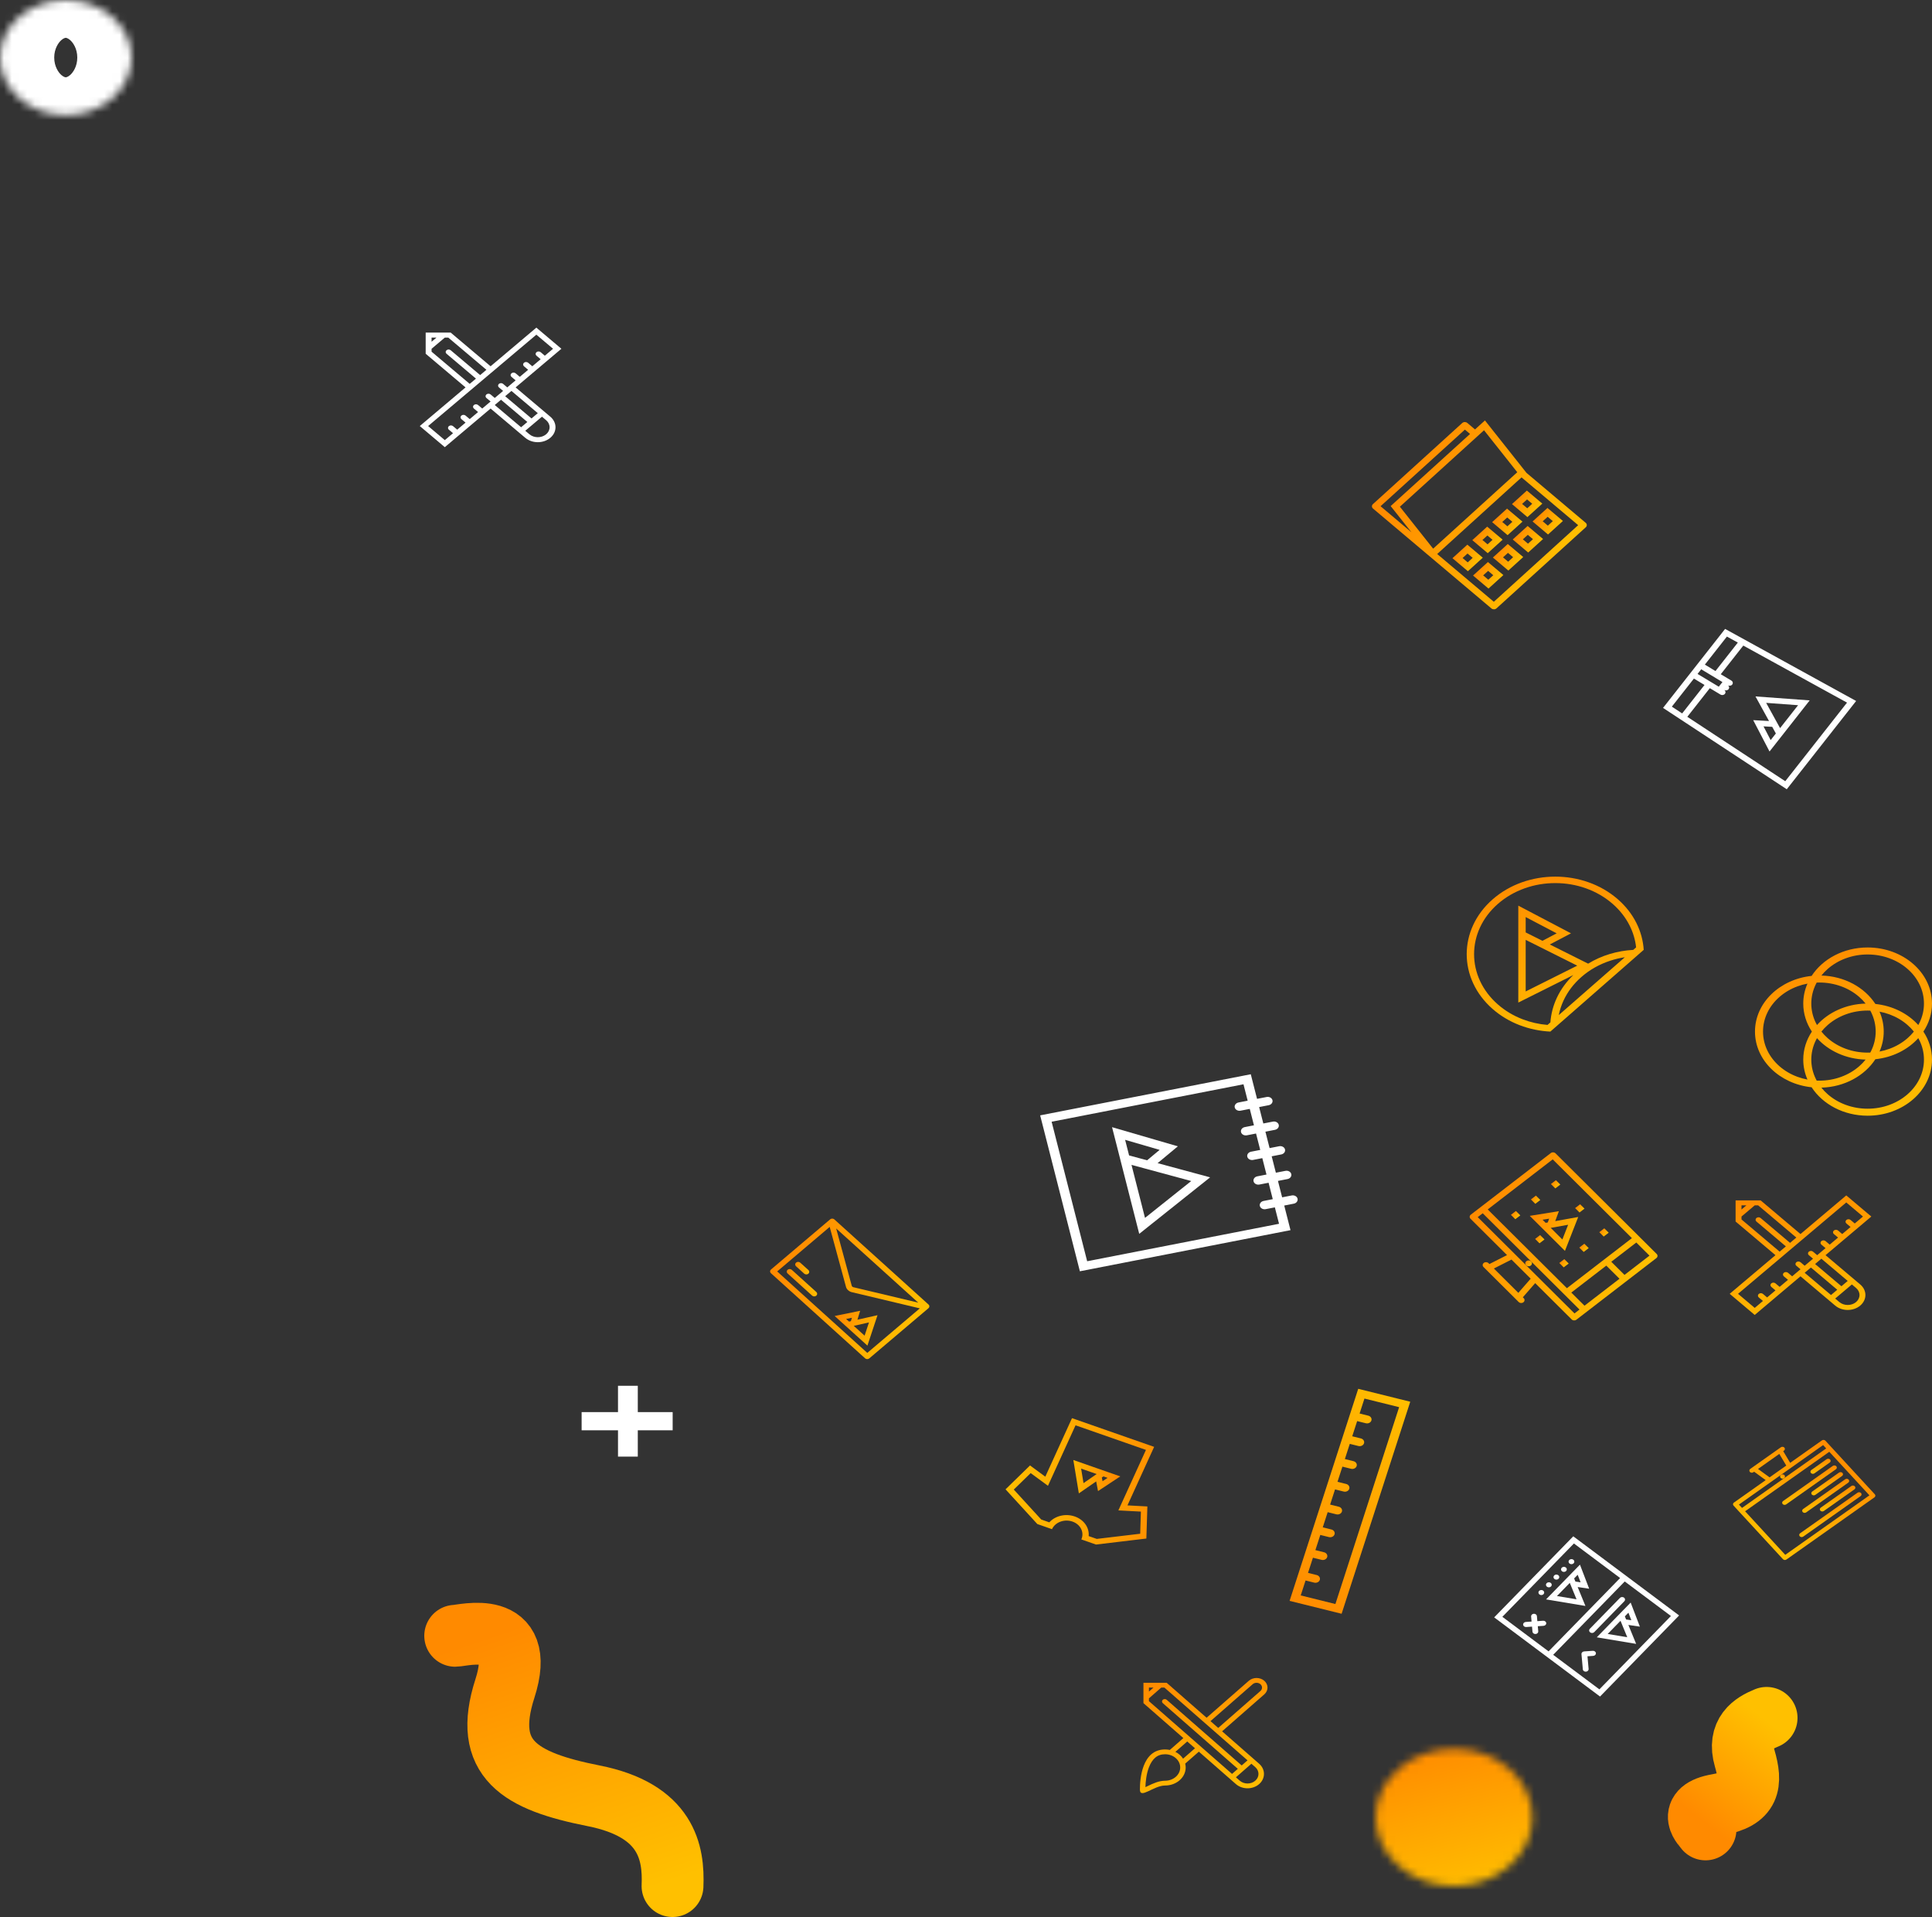 <svg width="250" height="248" viewBox="0 0 250 248" fill="none" xmlns="http://www.w3.org/2000/svg">
<rect x="0" y="0" width="250" height="248" fill="#333333" stroke="none"/>
<path d="M212.696 122.881C212.546 120.504 211.433 118.163 209.357 116.346C204.881 112.429 197.624 112.429 193.148 116.346C190.91 118.305 189.791 120.872 189.791 123.44C189.791 126.007 190.91 128.574 193.148 130.533C195.224 132.349 197.898 133.324 200.615 133.455L212.696 122.881ZM197.423 120.626V118.639L201.434 120.745L199.594 121.711L197.423 120.626ZM197.423 121.588L204.094 124.925L197.423 128.261V121.588ZM201.707 131.318C201.834 130.675 202.039 130.046 202.322 129.436C202.85 128.297 203.626 127.273 204.629 126.395C205.705 125.453 206.968 124.742 208.381 124.281C208.993 124.081 209.619 123.933 210.254 123.837L201.707 131.318ZM197.025 131.861C195.831 131.402 194.754 130.756 193.823 129.942C192.82 129.064 192.043 128.04 191.515 126.901C191.005 125.798 190.746 124.635 190.746 123.44C190.746 122.245 191.005 121.081 191.515 119.979C192.043 118.839 192.82 117.816 193.823 116.938C194.827 116.06 195.996 115.38 197.298 114.918C198.557 114.47 199.888 114.244 201.252 114.244C202.618 114.244 203.948 114.47 205.207 114.918C206.509 115.38 207.679 116.06 208.682 116.938C209.613 117.752 210.35 118.695 210.874 119.739C211.325 120.637 211.605 121.584 211.711 122.562L211.341 122.886C209.287 122.998 207.262 123.591 205.503 124.666L200.545 122.186L203.29 120.745L196.468 117.162V120.148V124.327V129.701L203.587 126.141C201.767 127.887 200.778 130.059 200.62 132.268L200.249 132.593C199.133 132.501 198.05 132.255 197.025 131.861Z" fill="url(#paint0_linear_1077_120)" style="mix-blend-mode:multiply"/>
<path d="M217.278 208.989L210.728 204.093L210.132 203.647L203.581 198.751L193.346 209.239L199.896 214.135L200.493 214.581L207.043 219.478L217.278 208.989ZM194.406 209.166L203.665 199.678L209.643 204.147L200.384 213.635L194.406 209.166ZM210.24 204.593L216.219 209.062L206.96 218.55L200.981 214.081L210.24 204.593L210.24 204.593Z" fill="white"/>
<path d="M210.712 210.218L212.2 210.436L211.007 207.323L209.962 208.394L208.5 209.893L206.621 211.818L211.716 212.666L210.712 210.218ZM210.717 208.633L211.092 209.607L210.419 209.509L210.256 209.106L210.717 208.633ZM209.694 209.681L210.566 211.806L208.032 211.385L209.694 209.681Z" fill="white"/>
<path d="M206.293 211.144L210.193 207.147C210.327 207.011 210.308 206.802 210.15 206.684C209.994 206.567 209.755 206.583 209.622 206.72L205.722 210.717C205.587 210.855 205.608 211.062 205.764 211.178C205.922 211.296 206.158 211.282 206.293 211.144Z" fill="white"/>
<path d="M203.63 202.241C203.763 202.104 203.746 201.897 203.589 201.779C203.431 201.661 203.194 201.679 203.061 201.816C202.926 201.954 202.943 202.161 203.101 202.279C203.258 202.397 203.495 202.379 203.63 202.241Z" fill="white"/>
<path d="M202.656 203.24C202.789 203.104 202.772 202.896 202.614 202.778C202.456 202.66 202.22 202.678 202.086 202.815C201.952 202.953 201.968 203.16 202.126 203.278C202.284 203.396 202.521 203.378 202.656 203.24Z" fill="white"/>
<path d="M201.679 204.241C201.814 204.102 201.797 203.895 201.639 203.777C201.481 203.659 201.245 203.677 201.11 203.815C200.977 203.952 200.993 204.159 201.151 204.277C201.309 204.395 201.546 204.377 201.679 204.241Z" fill="white"/>
<path d="M200.704 205.238C200.839 205.1 200.822 204.893 200.664 204.775C200.507 204.657 200.27 204.675 200.135 204.813C200.002 204.949 200.019 205.156 200.177 205.274C200.335 205.392 200.571 205.374 200.704 205.238Z" fill="white"/>
<path d="M199.73 206.239C199.865 206.1 199.847 205.895 199.689 205.777C199.531 205.658 199.296 205.675 199.161 205.813C199.026 205.951 199.045 206.156 199.203 206.274C199.361 206.392 199.595 206.377 199.73 206.239Z" fill="white"/>
<path d="M201.938 204.987L200.059 206.913L205.153 207.76L204.148 205.311L205.638 205.53L204.445 202.418L203.4 203.489L201.938 204.987L201.938 204.987ZM201.468 206.478L203.13 204.775L204.002 206.899L201.468 206.478ZM204.153 203.727L204.528 204.7L203.857 204.603L203.692 204.199L204.153 203.727L204.153 203.727Z" fill="white"/>
<path d="M205.221 216.262C205.427 216.248 205.582 216.089 205.566 215.908L205.417 214.271L206.166 214.219C206.372 214.205 206.527 214.046 206.511 213.866C206.494 213.685 206.315 213.551 206.107 213.564L204.986 213.641C204.778 213.657 204.625 213.814 204.641 213.994L204.818 215.96C204.834 216.14 205.015 216.276 205.221 216.262Z" fill="white"/>
<path d="M198.471 208.771C198.263 208.787 198.108 208.943 198.126 209.125L198.125 209.126L198.185 209.78L197.436 209.831C197.23 209.846 197.075 210.004 197.091 210.185C197.108 210.365 197.287 210.499 197.495 210.487L198.242 210.434L198.301 211.089C198.317 211.269 198.499 211.405 198.704 211.391C198.911 211.376 199.066 211.218 199.049 211.037L198.991 210.382L199.738 210.332L199.739 210.33C199.945 210.316 200.099 210.159 200.084 209.977C200.068 209.797 199.887 209.661 199.68 209.675L198.932 209.727L198.875 209.073C198.857 208.891 198.677 208.757 198.471 208.771Z" fill="white"/>
<path d="M134.23 197.164L135.369 197.561L135.749 197.694L136.128 197.827C136.542 196.919 137.73 196.478 138.777 196.844C139.823 197.209 140.338 198.245 139.924 199.153L140.304 199.285L140.684 199.418L141.822 199.816L148.338 199.039L148.47 194.887L145.893 194.75L149.345 187.179L138.716 183.466L135.263 191.037L133.286 189.583L130.117 192.674L134.23 197.164ZM133.37 190.572L134.738 191.578L135.606 192.216L136.023 191.303L139.175 184.39L148.286 187.573L145.133 194.485L144.717 195.398L145.848 195.459L147.632 195.553L147.541 198.417L141.921 199.087L140.873 198.721C140.981 197.655 140.281 196.606 139.077 196.185C137.873 195.765 136.54 196.104 135.78 196.942L134.732 196.576L131.184 192.703L133.37 190.572Z" fill="url(#paint1_linear_1077_120)" style="mix-blend-mode:multiply"/>
<path d="M141.846 191.647L142.084 192.9L144.963 190.999L143.517 190.494L141.492 189.787L138.889 188.878L139.602 193.197L141.846 191.647ZM143.322 191.189L142.668 191.621L142.577 191.143L142.783 191.001L143.322 191.189L143.322 191.189ZM141.908 190.695L140.207 191.87L139.897 189.993L141.908 190.695Z" fill="url(#paint2_linear_1077_120)" style="mix-blend-mode:multiply"/>
<g clip-path="url(#clip0_1077_120)">
<path d="M57.559 57.85L63.482 52.852L67.97 56.639C68.865 57.395 70.315 57.395 71.21 56.639C71.657 56.262 71.881 55.767 71.881 55.273C71.881 54.778 71.657 54.283 71.21 53.906L66.721 50.118L72.644 45.119L69.405 42.385L63.482 47.384L58.322 43.029H55.083V45.764L60.242 50.118L54.319 55.116L57.559 57.85ZM64.022 52.396L64.829 51.714L68.238 54.591L67.43 55.273L64.022 52.396ZM70.67 54.361C70.958 54.605 71.117 54.928 71.117 55.273C71.117 55.617 70.958 55.941 70.67 56.184C70.074 56.686 69.106 56.686 68.51 56.184L67.97 55.728L70.13 53.906L70.67 54.361ZM69.59 53.45L68.778 54.135L65.369 51.259L66.181 50.573L69.59 53.45ZM71.564 45.119L70.501 46.017L69.961 45.561C69.811 45.435 69.57 45.435 69.421 45.561C69.272 45.687 69.272 45.891 69.421 46.017C69.421 46.017 69.421 46.017 69.421 46.017L69.961 46.472L68.881 47.384L68.341 46.928C68.192 46.802 67.95 46.802 67.801 46.928C67.652 47.054 67.652 47.258 67.801 47.384C67.801 47.384 67.801 47.384 67.801 47.384L68.341 47.84L67.261 48.751L66.722 48.295C66.722 48.295 66.721 48.295 66.721 48.295C66.572 48.169 66.33 48.169 66.181 48.295C66.032 48.421 66.032 48.625 66.181 48.751H66.181L66.721 49.206L65.641 50.118L65.102 49.662C64.952 49.536 64.711 49.536 64.562 49.662C64.412 49.788 64.412 49.992 64.562 50.118L65.102 50.573L64.022 51.484L63.482 51.029C63.333 50.903 63.091 50.903 62.942 51.029C62.793 51.154 62.793 51.359 62.942 51.484C62.942 51.485 62.942 51.485 62.942 51.485L63.482 51.94L62.402 52.852L61.862 52.396H61.862C61.713 52.27 61.471 52.27 61.322 52.396C61.173 52.522 61.173 52.726 61.322 52.852L61.862 53.307L60.782 54.218L60.242 53.763C60.093 53.637 59.852 53.637 59.703 53.763C59.553 53.889 59.553 54.092 59.703 54.218C59.703 54.218 59.703 54.218 59.703 54.218L60.242 54.674L59.163 55.585L58.623 55.13L58.623 55.13C58.474 55.004 58.232 55.004 58.083 55.13C57.934 55.256 57.934 55.46 58.083 55.585L58.623 56.041L57.559 56.939L55.399 55.116L69.405 43.297L71.564 45.119ZM55.846 43.674H56.479L55.846 44.208V43.674ZM55.846 45.496V45.119L57.559 43.674H58.006L62.942 47.84L62.13 48.525L58.32 45.31C58.171 45.184 57.929 45.184 57.78 45.31C57.631 45.435 57.631 45.639 57.78 45.765L61.59 48.981L60.782 49.662L55.846 45.496Z" fill="white"/>
</g>
<g clip-path="url(#clip1_1077_120)">
<path d="M227.061 170.113L232.984 165.114L237.473 168.902C238.367 169.657 239.818 169.657 240.712 168.902C241.16 168.525 241.383 168.03 241.383 167.535C241.383 167.041 241.16 166.546 240.712 166.168L236.224 162.38L242.147 157.382L238.907 154.648L232.984 159.646L227.825 155.292H224.585V158.026L229.745 162.38L223.822 167.379L227.061 170.113ZM233.524 164.658L234.332 163.977L237.741 166.854L236.933 167.535L233.524 164.658ZM240.173 166.624C240.461 166.868 240.62 167.191 240.62 167.535C240.62 167.88 240.461 168.203 240.173 168.447C239.577 168.949 238.608 168.949 238.013 168.447L237.473 167.991L239.633 166.168L240.173 166.624ZM239.093 165.713L238.28 166.398L234.872 163.522L235.684 162.836L239.093 165.713ZM241.067 157.382L240.003 158.28L239.463 157.824C239.314 157.698 239.072 157.698 238.923 157.824C238.774 157.95 238.774 158.154 238.923 158.28C238.923 158.28 238.924 158.28 238.924 158.28L239.463 158.735L238.383 159.646L237.843 159.191C237.694 159.065 237.453 159.065 237.303 159.191C237.154 159.316 237.154 159.521 237.303 159.646C237.304 159.646 237.304 159.646 237.304 159.646L237.843 160.102L236.764 161.014L236.224 160.558C236.224 160.558 236.224 160.558 236.224 160.558C236.075 160.432 235.833 160.432 235.684 160.558C235.535 160.684 235.535 160.888 235.684 161.014H235.684L236.224 161.469L235.144 162.38L234.604 161.925C234.455 161.799 234.213 161.799 234.064 161.925C233.915 162.05 233.915 162.254 234.064 162.38L234.604 162.836L233.524 163.747L232.984 163.292C232.835 163.166 232.593 163.166 232.444 163.292C232.295 163.417 232.295 163.622 232.444 163.747C232.445 163.748 232.445 163.748 232.445 163.748L232.984 164.203L231.904 165.114L231.365 164.658H231.365C231.216 164.533 230.974 164.533 230.825 164.658C230.676 164.784 230.676 164.988 230.825 165.114L231.365 165.57L230.285 166.481L229.745 166.026C229.596 165.9 229.354 165.9 229.205 166.026C229.056 166.151 229.056 166.355 229.205 166.481C229.205 166.481 229.205 166.481 229.205 166.481L229.745 166.937L228.665 167.848L228.126 167.393L228.125 167.392C227.976 167.266 227.734 167.266 227.585 167.392C227.436 167.518 227.436 167.722 227.585 167.848L228.125 168.304L227.061 169.201L224.902 167.379L238.907 155.559L241.067 157.382ZM225.349 155.936H225.981L225.349 156.471V155.936ZM225.349 157.759V157.381L227.061 155.936H227.508L232.444 160.102L231.632 160.788L227.822 157.573C227.673 157.447 227.432 157.447 227.282 157.573C227.133 157.698 227.133 157.902 227.282 158.028L231.092 161.243L230.285 161.925L225.349 157.759Z" fill="url(#paint3_linear_1077_120)" style="mix-blend-mode:multiply"/>
</g>
<path d="M105.636 167.15L102.455 164.277C102.309 164.144 102.068 164.141 101.917 164.269C101.766 164.397 101.762 164.608 101.908 164.741L105.088 167.614C105.235 167.747 105.476 167.75 105.627 167.621C105.778 167.494 105.782 167.283 105.636 167.15Z" fill="url(#paint4_linear_1077_120)" style="mix-blend-mode:multiply"/>
<path d="M103.003 163.813L104.063 164.771C104.21 164.903 104.451 164.907 104.602 164.779C104.753 164.651 104.756 164.44 104.61 164.308L103.55 163.35C103.404 163.218 103.163 163.214 103.012 163.342C102.861 163.47 102.857 163.681 103.003 163.813Z" fill="url(#paint5_linear_1077_120)" style="mix-blend-mode:multiply"/>
<path d="M110.949 170.729L111.301 169.577L108.004 170.249L109.014 171.162L110.427 172.439L112.244 174.081L113.548 170.147L110.949 170.729ZM109.487 170.631L110.237 170.478L110.103 170.918L109.864 170.971L109.487 170.631ZM110.474 171.523L112.444 171.082L111.878 172.792L110.474 171.523Z" fill="url(#paint6_linear_1077_120)" style="mix-blend-mode:multiply"/>
<path d="M120.154 168.768L107.963 157.751C107.817 157.619 107.575 157.616 107.424 157.744L99.762 164.238C99.612 164.366 99.608 164.577 99.754 164.71L111.945 175.726C112.091 175.858 112.332 175.861 112.483 175.734L120.145 169.239C120.296 169.111 120.3 168.9 120.154 168.768ZM118.821 168.522L110.404 166.519C110.337 166.503 110.235 166.411 110.219 166.351L108.199 158.923L118.821 168.522ZM100.566 164.485L107.362 158.725L109.478 166.506C109.518 166.653 109.616 166.797 109.746 166.915C109.876 167.032 110.037 167.123 110.204 167.162L119.024 169.261L112.227 175.022L100.566 164.485Z" fill="url(#paint7_linear_1077_120)" style="mix-blend-mode:multiply"/>
<path d="M241.671 144.338C246.271 144.338 250 141.09 250 137.083C250 135.762 249.594 134.523 248.885 133.455C249.594 132.388 250 131.149 250 129.828C250 125.821 246.271 122.573 241.671 122.573C238.563 122.573 235.853 124.055 234.422 126.253C230.294 126.684 227.094 129.744 227.094 133.455C227.094 137.167 230.294 140.227 234.422 140.658C235.853 142.855 238.563 144.338 241.671 144.338ZM233.884 127.249C233.533 128.051 233.341 128.919 233.341 129.828C233.341 131.149 233.747 132.388 234.456 133.455C233.747 134.523 233.341 135.762 233.341 137.083C233.341 137.991 233.534 138.86 233.884 139.662C233.441 139.579 233.008 139.46 232.587 139.305C231.719 138.986 230.94 138.527 230.27 137.944C229.6 137.361 229.075 136.682 228.707 135.926C228.328 135.144 228.135 134.313 228.135 133.455C228.135 132.598 228.328 131.767 228.707 130.984C229.075 130.229 229.6 129.55 230.27 128.967C230.94 128.383 231.719 127.925 232.587 127.606C233.008 127.451 233.441 127.332 233.884 127.249ZM235.08 139.797C235.037 139.716 234.995 139.635 234.955 139.554C234.575 138.772 234.382 137.94 234.382 137.083C234.382 136.225 234.575 135.394 234.955 134.612C235.005 134.508 235.059 134.406 235.116 134.304C236.59 135.94 238.855 137.01 241.409 137.079C241.163 137.386 240.886 137.676 240.577 137.944C239.908 138.527 239.128 138.986 238.26 139.305C237.362 139.636 236.408 139.803 235.424 139.803C235.308 139.803 235.194 139.801 235.08 139.797ZM242.014 136.169C241.9 136.173 241.786 136.176 241.671 136.176C240.686 136.176 239.732 136.009 238.834 135.678C237.966 135.358 237.187 134.9 236.517 134.317C236.21 134.049 235.933 133.762 235.689 133.455C235.933 133.149 236.21 132.862 236.517 132.594C237.187 132.011 237.966 131.553 238.834 131.233C239.732 130.902 240.686 130.735 241.671 130.735C241.786 130.735 241.9 130.737 242.014 130.742C242.058 130.822 242.1 130.903 242.14 130.984C242.519 131.767 242.712 132.598 242.712 133.455C242.712 134.313 242.519 135.144 242.14 135.926C242.1 136.008 242.058 136.089 242.014 136.169ZM243.753 133.455C243.753 132.547 243.561 131.678 243.211 130.877C243.653 130.96 244.087 131.078 244.507 131.233C245.375 131.553 246.155 132.011 246.824 132.594C247.132 132.862 247.408 133.149 247.653 133.455C247.408 133.762 247.132 134.049 246.824 134.317C246.155 134.9 245.375 135.358 244.507 135.678C244.087 135.833 243.653 135.952 243.211 136.034C243.561 135.233 243.753 134.363 243.753 133.455ZM241.409 129.832C238.855 129.9 236.59 130.971 235.116 132.607C235.059 132.505 235.005 132.403 234.955 132.298C234.575 131.517 234.382 130.686 234.382 129.828C234.382 128.971 234.575 128.139 234.955 127.357C234.995 127.275 235.037 127.194 235.08 127.114C235.194 127.109 235.308 127.107 235.424 127.107C236.408 127.107 237.362 127.275 238.26 127.606C239.128 127.925 239.908 128.383 240.577 128.967C240.886 129.235 241.163 129.525 241.409 129.832ZM248.226 132.607C246.895 131.13 244.922 130.115 242.673 129.881C241.282 127.745 238.683 126.285 235.685 126.204C235.931 125.897 236.209 125.608 236.517 125.339C237.187 124.755 237.966 124.298 238.834 123.978C239.732 123.647 240.686 123.479 241.671 123.479C242.655 123.479 243.61 123.647 244.507 123.978C245.375 124.298 246.155 124.755 246.824 125.339C247.494 125.922 248.02 126.601 248.387 127.357C248.767 128.139 248.959 128.971 248.959 129.828C248.959 130.686 248.767 131.517 248.387 132.298C248.336 132.403 248.282 132.505 248.226 132.607ZM244.507 142.933C243.61 143.263 242.655 143.431 241.671 143.431C240.686 143.431 239.732 143.263 238.834 142.933C237.966 142.613 237.187 142.155 236.517 141.572C236.209 141.303 235.931 141.014 235.685 140.707C238.683 140.626 241.282 139.166 242.673 137.03C244.922 136.796 246.895 135.781 248.226 134.304C248.282 134.406 248.336 134.508 248.387 134.612C248.766 135.394 248.959 136.225 248.959 137.083C248.959 137.94 248.767 138.772 248.387 139.554C248.02 140.309 247.494 140.988 246.824 141.572C246.155 142.155 245.375 142.613 244.507 142.933Z" fill="url(#paint8_linear_1077_120)" style="mix-blend-mode:multiply"/>
<path d="M223.228 81.362L219.921 85.57L218.504 87.373L215.197 91.58L231.207 102.105L240.183 90.685L223.228 81.362ZM223.462 82.352L224.875 83.129L221.982 86.81L220.608 85.983L223.462 82.352ZM220.136 86.584L222.882 88.238L222.41 88.839L219.663 87.185L220.136 86.584ZM219.191 87.786L220.564 88.613L217.671 92.294L216.337 91.417L219.191 87.786ZM231.012 101.065L218.338 92.733L221.251 89.027L222.625 89.853C222.814 89.968 223.073 89.926 223.204 89.76C223.334 89.594 223.287 89.367 223.097 89.253C223.287 89.367 223.546 89.325 223.677 89.159C223.807 88.993 223.759 88.766 223.569 88.652C223.759 88.766 224.018 88.724 224.149 88.558C224.279 88.392 224.232 88.165 224.042 88.05L222.668 87.224L225.581 83.518L239.004 90.898L231.012 101.065Z" fill="white"/>
<path d="M227.157 90.095L228.909 93.277L226.864 93.165L228.976 97.221L230.214 95.647L231.946 93.443L234.173 90.609L227.157 90.095ZM229.124 95.745L228.199 93.969L229.324 94.03L229.796 94.889L229.124 95.745L229.124 95.745ZM230.341 94.197L228.541 90.929L232.672 91.231L230.341 94.197Z" fill="white"/>
<g clip-path="url(#clip2_1077_120)">
<path d="M150.762 230.99C152.234 230.99 153.427 229.946 153.427 228.657C153.427 228.485 153.406 228.317 153.365 228.155L155.132 226.609L159.926 230.805C160.757 231.532 162.103 231.532 162.933 230.805C163.349 230.442 163.556 229.965 163.556 229.489C163.556 229.013 163.349 228.537 162.933 228.173L158.139 223.977L163.6 219.198C163.876 218.956 164.015 218.638 164.015 218.321C164.015 218.003 163.876 217.686 163.6 217.443C163.046 216.959 162.149 216.959 161.595 217.443L156.134 222.223L150.969 217.702H147.962V220.334L153.127 224.854L151.376 226.387C151.179 226.346 150.973 226.324 150.762 226.324C147.743 226.324 147.504 230.22 147.504 231.509C147.504 232.797 149.29 230.99 150.762 230.99ZM162.847 229.489C162.847 229.821 162.7 230.132 162.432 230.366C161.88 230.85 160.98 230.85 160.427 230.366L159.926 229.928L161.931 228.173L162.432 228.612C162.7 228.846 162.847 229.157 162.847 229.489ZM162.096 217.882C162.372 217.64 162.822 217.64 163.099 217.882C163.232 217.999 163.306 218.155 163.306 218.321C163.306 218.486 163.232 218.642 163.099 218.76L157.638 223.538L156.636 222.661L162.096 217.882ZM148.671 218.323H149.258L148.671 218.836V218.323ZM148.671 220.077V219.714L150.261 218.323H150.676L161.43 227.734L160.676 228.394L150.967 219.898C150.829 219.776 150.604 219.776 150.466 219.898C150.328 220.018 150.328 220.215 150.466 220.336L160.175 228.833L159.425 229.489L148.671 220.077ZM153.628 225.293L154.631 226.17L153.089 227.52C152.854 227.152 152.51 226.846 152.094 226.636L153.628 225.293ZM148.672 228.632C148.88 228.092 149.151 227.676 149.477 227.395C149.828 227.092 150.248 226.945 150.762 226.945C151.284 226.945 151.776 227.123 152.145 227.446C152.515 227.77 152.718 228.2 152.718 228.657C152.718 229.602 151.841 230.37 150.762 230.37C149.955 230.37 149.168 230.746 148.536 231.049C148.441 231.094 148.327 231.149 148.217 231.199C148.237 230.53 148.331 229.519 148.672 228.632Z" fill="url(#paint9_linear_1077_120)" style="mix-blend-mode:multiply"/>
</g>
<g clip-path="url(#clip3_1077_120)">
<path d="M175.754 179.67L166.873 207.102L173.604 208.771L182.485 181.339L175.754 179.67ZM168.312 206.399L168.939 204.464L170.061 204.743C170.371 204.819 170.693 204.662 170.781 204.391C170.868 204.12 170.688 203.838 170.379 203.76C170.378 203.761 170.378 203.761 170.378 203.761L169.257 203.483L169.893 201.519L171.014 201.797C171.324 201.874 171.646 201.716 171.734 201.445C171.822 201.174 171.642 200.892 171.332 200.815L170.21 200.537L170.846 198.573L171.968 198.851L171.968 198.852C172.277 198.928 172.6 198.771 172.688 198.5C172.775 198.228 172.596 197.946 172.286 197.87C172.285 197.869 172.285 197.869 172.285 197.869L171.164 197.591L171.8 195.628L172.921 195.906C173.231 195.983 173.553 195.825 173.642 195.554C173.729 195.283 173.549 195.001 173.24 194.924L172.117 194.646L172.753 192.682L173.875 192.961C174.185 193.038 174.507 192.88 174.595 192.609C174.683 192.338 174.503 192.056 174.193 191.979L173.071 191.701L173.707 189.737L174.829 190.015C175.138 190.092 175.461 189.934 175.548 189.664C175.636 189.392 175.456 189.11 175.146 189.034C175.146 189.033 175.146 189.033 175.146 189.033L174.025 188.755L174.661 186.791L175.782 187.07C176.092 187.146 176.414 186.989 176.502 186.718C176.59 186.447 176.41 186.165 176.1 186.088C176.1 186.088 176.1 186.088 176.1 186.088L174.978 185.81L175.614 183.846L176.735 184.124C176.735 184.124 176.735 184.124 176.735 184.124C177.045 184.201 177.367 184.044 177.456 183.772C177.544 183.501 177.364 183.219 177.054 183.142L175.932 182.864L176.558 180.93L181.046 182.042L172.8 207.511L168.312 206.399Z" fill="url(#paint10_linear_1077_120)" style="mix-blend-mode:multiply"/>
</g>
<path d="M231.163 201.755L242.554 193.709C242.69 193.613 242.712 193.437 242.601 193.318L236.206 186.383C236.096 186.263 235.895 186.244 235.759 186.341L231.649 189.244L230.747 187.734L230.846 187.664C230.982 187.568 231.003 187.392 230.893 187.272C230.783 187.153 230.582 187.134 230.446 187.231L226.484 190.029C226.347 190.126 226.326 190.301 226.436 190.421C226.546 190.54 226.747 190.559 226.883 190.463L226.983 190.393L228.478 191.483L224.368 194.387C224.232 194.483 224.21 194.658 224.32 194.778L230.716 201.713C230.826 201.833 231.026 201.851 231.163 201.755ZM230.241 188.091L231.143 189.598L228.982 191.125L227.488 190.036L230.241 188.091L230.241 188.091ZM231.011 201.146L225.815 195.512L236.71 187.816L241.906 193.451L231.011 201.146ZM230.463 190.797L235.91 186.949L236.31 187.383L230.863 191.23L225.416 195.078L225.016 194.645L230.463 190.797Z" fill="url(#paint11_linear_1077_120)" style="mix-blend-mode:multiply"/>
<path d="M230.416 191.188C230.526 191.308 230.726 191.327 230.863 191.23C230.999 191.134 231.02 190.959 230.91 190.839C230.8 190.72 230.6 190.701 230.463 190.797C230.327 190.894 230.306 191.069 230.416 191.188Z" fill="url(#paint12_linear_1077_120)" style="mix-blend-mode:multiply"/>
<path d="M240.364 193.109L232.936 198.356C232.936 198.356 232.936 198.356 232.935 198.357C232.799 198.453 232.777 198.628 232.888 198.748C232.998 198.868 233.199 198.886 233.335 198.79L240.763 193.543C240.901 193.446 240.922 193.271 240.812 193.151C240.701 193.031 240.501 193.013 240.364 193.109Z" fill="url(#paint13_linear_1077_120)" style="mix-blend-mode:multiply"/>
<path d="M239.564 192.243L235.603 195.041C235.603 195.041 235.603 195.041 235.603 195.041C235.466 195.138 235.445 195.313 235.555 195.433C235.665 195.552 235.865 195.571 236.002 195.475L239.964 192.676C240.101 192.579 240.122 192.404 240.012 192.284C239.902 192.165 239.701 192.146 239.564 192.243Z" fill="url(#paint14_linear_1077_120)" style="mix-blend-mode:multiply"/>
<path d="M238.765 191.374L233.318 195.222C233.317 195.222 233.317 195.222 233.317 195.222C233.181 195.318 233.159 195.494 233.27 195.613C233.38 195.733 233.58 195.752 233.717 195.655L239.164 191.808C239.301 191.711 239.323 191.535 239.213 191.416C239.102 191.296 238.902 191.277 238.765 191.374Z" fill="url(#paint15_linear_1077_120)" style="mix-blend-mode:multiply"/>
<path d="M237.966 190.508L234.5 192.957C234.363 193.054 234.341 193.229 234.451 193.349C234.562 193.468 234.762 193.487 234.899 193.39L238.366 190.942C238.503 190.845 238.524 190.669 238.414 190.55C238.303 190.43 238.103 190.412 237.966 190.508Z" fill="url(#paint16_linear_1077_120)" style="mix-blend-mode:multiply"/>
<path d="M237.166 189.641L230.728 194.189L230.728 194.188C230.591 194.285 230.569 194.461 230.68 194.58C230.79 194.7 230.991 194.719 231.128 194.622L237.565 190.075C237.702 189.978 237.724 189.802 237.614 189.683C237.503 189.563 237.303 189.545 237.166 189.641Z" fill="url(#paint17_linear_1077_120)" style="mix-blend-mode:multiply"/>
<path d="M236.367 188.774L234.386 190.173C234.249 190.27 234.228 190.446 234.338 190.565C234.448 190.685 234.649 190.704 234.786 190.607L236.767 189.208C236.904 189.111 236.925 188.936 236.815 188.816C236.704 188.696 236.504 188.678 236.367 188.774Z" fill="url(#paint18_linear_1077_120)" style="mix-blend-mode:multiply"/>
<path d="M149.795 150.475L152.413 148.298L143.899 145.821L144.737 149.107L145.909 153.707L147.416 159.621L156.589 152.312L149.795 150.475ZM145.59 147.459L150.055 148.758L148.434 150.107L146.104 149.477L145.59 147.459ZM146.416 150.699L154.144 152.789L148.163 157.556L146.416 150.699Z" fill="white"/>
<path d="M166.179 155.959L167.418 155.717C167.76 155.65 167.976 155.359 167.902 155.066C167.827 154.772 167.489 154.589 167.147 154.655L165.908 154.897L165.367 152.774L166.606 152.532C166.948 152.465 167.165 152.174 167.09 151.881C167.015 151.587 166.678 151.404 166.336 151.471L165.097 151.712L164.556 149.589L165.794 149.348C166.137 149.281 166.353 148.989 166.278 148.696C166.204 148.402 165.866 148.219 165.524 148.286L164.285 148.528L163.744 146.405L164.983 146.163C165.325 146.096 165.542 145.804 165.467 145.511C165.392 145.218 165.054 145.034 164.712 145.101L163.473 145.343L162.932 143.22L164.171 142.978C164.513 142.911 164.73 142.619 164.655 142.326C164.58 142.033 164.243 141.849 163.901 141.916L162.662 142.158L161.85 138.973L134.596 144.293L139.736 164.464L166.99 159.144L166.179 155.959ZM140.679 163.165L136.08 145.118L160.907 140.272L161.448 142.395L160.262 142.626C159.919 142.693 159.702 142.985 159.777 143.278C159.852 143.572 160.19 143.755 160.532 143.688L161.719 143.456L162.26 145.58L161.073 145.811C160.731 145.878 160.514 146.17 160.589 146.463C160.664 146.756 161.002 146.94 161.344 146.873L162.531 146.641L163.072 148.764L161.885 148.996C161.543 149.063 161.326 149.355 161.401 149.648C161.475 149.941 161.813 150.125 162.155 150.058L163.342 149.826L163.883 151.949L162.696 152.181C162.354 152.248 162.137 152.539 162.212 152.833C162.287 153.126 162.625 153.309 162.967 153.242L164.154 153.011L164.695 155.134L163.508 155.366C163.166 155.433 162.949 155.724 163.024 156.018C163.099 156.311 163.437 156.494 163.779 156.427L164.966 156.195L165.507 158.319L140.679 163.165Z" fill="white"/>
<path d="M214.375 162.226L201.283 149.203C201.125 149.047 200.853 149.031 200.675 149.169L190.323 157.14C190.145 157.278 190.127 157.516 190.285 157.672L195.008 162.371L192.727 163.527L192.613 163.413C192.456 163.257 192.183 163.242 192.004 163.379C191.826 163.517 191.809 163.755 191.966 163.912L196.52 168.441C196.677 168.598 196.949 168.613 197.128 168.475C197.306 168.338 197.324 168.1 197.167 167.943L197.053 167.83L198.652 165.996L203.377 170.695C203.534 170.852 203.806 170.867 203.985 170.729L214.336 162.758C214.515 162.62 214.532 162.382 214.375 162.226ZM193.307 164.104L195.586 162.95L198.071 165.42L196.473 167.253L193.307 164.104L193.307 164.104ZM210.209 164.932L208.501 163.233L211.736 160.743L213.443 162.441L210.209 164.932ZM207.854 163.732L209.562 165.43L205.033 168.917L203.325 167.219L207.854 163.732ZM211.167 160.176L202.756 166.653L192.51 156.461L200.92 149.985L211.167 160.176ZM197.477 163.685L191.216 157.457L191.863 156.959L198.124 163.187L204.386 169.416L203.739 169.914L197.477 163.685Z" fill="url(#paint19_linear_1077_120)" style="mix-blend-mode:multiply"/>
<path d="M198.086 163.719C198.264 163.581 198.282 163.343 198.124 163.187C197.967 163.03 197.695 163.015 197.517 163.153C197.338 163.29 197.32 163.529 197.477 163.685C197.635 163.842 197.907 163.856 198.086 163.719Z" fill="url(#paint20_linear_1077_120)" style="mix-blend-mode:multiply"/>
<path d="M200.552 159.882L202.504 161.824L204.22 157.441L201.247 157.975L201.716 156.69L197.95 157.294L199.034 158.372L200.552 159.882ZM202.916 158.445L202.17 160.35L200.662 158.85L202.916 158.445ZM199.603 157.796L200.458 157.659L200.28 158.149L200.007 158.198L199.603 157.796Z" fill="url(#paint21_linear_1077_120)" style="mix-blend-mode:multiply"/>
<path d="M201.904 153.245L201.335 152.679L200.688 153.177L201.257 153.744L201.904 153.245Z" fill="url(#paint22_linear_1077_120)" style="mix-blend-mode:multiply"/>
<path d="M205.034 156.359L204.465 155.793L203.818 156.291L204.387 156.857L205.034 156.359Z" fill="url(#paint23_linear_1077_120)" style="mix-blend-mode:multiply"/>
<path d="M208.165 159.473L207.596 158.907L206.948 159.405L207.518 159.971L208.165 159.473Z" fill="url(#paint24_linear_1077_120)" style="mix-blend-mode:multiply"/>
<path d="M205.577 161.466L205.008 160.9L204.361 161.398L204.93 161.964L205.577 161.466Z" fill="url(#paint25_linear_1077_120)" style="mix-blend-mode:multiply"/>
<path d="M202.99 163.46L202.42 162.893L201.773 163.391L202.342 163.958L202.99 163.46Z" fill="url(#paint26_linear_1077_120)" style="mix-blend-mode:multiply"/>
<path d="M196.727 157.231L196.158 156.665L195.511 157.163L196.08 157.729L196.727 157.231Z" fill="url(#paint27_linear_1077_120)" style="mix-blend-mode:multiply"/>
<path d="M199.315 155.239L198.746 154.673L198.099 155.171L198.669 155.737L199.315 155.239Z" fill="url(#paint28_linear_1077_120)" style="mix-blend-mode:multiply"/>
<path d="M199.858 160.346L199.289 159.78L198.642 160.278L199.211 160.844L199.858 160.346Z" fill="url(#paint29_linear_1077_120)" style="mix-blend-mode:multiply"/>
<mask id="path-47-inside-1_1077_120" fill="white">
<ellipse cx="188.154" cy="235.122" rx="8.878" ry="10.144" transform="rotate(90 188.154 235.122)"/>
</mask>
<path d="M188.154 234C187.705 234 187.527 233.84 187.567 233.875C187.594 233.898 187.703 234.002 187.811 234.226C187.926 234.464 188.01 234.779 188.01 235.122H168.01C168.01 246.759 178.323 254 188.154 254V234ZM188.01 235.122C188.01 235.465 187.926 235.78 187.811 236.018C187.703 236.242 187.594 236.346 187.567 236.369C187.527 236.404 187.705 236.244 188.154 236.244V216.244C178.323 216.244 168.01 223.485 168.01 235.122H188.01ZM188.154 236.244C188.603 236.244 188.781 236.404 188.741 236.369C188.714 236.346 188.606 236.242 188.497 236.018C188.382 235.78 188.298 235.465 188.298 235.122H208.298C208.298 223.485 197.985 216.244 188.154 216.244V236.244ZM188.298 235.122C188.298 234.779 188.382 234.464 188.497 234.226C188.606 234.002 188.714 233.898 188.741 233.875C188.781 233.84 188.603 234 188.154 234V254C197.985 254 208.298 246.759 208.298 235.122H188.298Z" fill="url(#paint30_linear_1077_120)" style="mix-blend-mode:multiply" mask="url(#path-47-inside-1_1077_120)"/>
<path d="M79.969 188.441H82.53V185.035H87.042V182.683H82.53V179.277H79.969V182.683H75.262V185.035H79.969V188.441Z" fill="white"/>
<path d="M58.901 211.622C59.886 211.622 68.292 209.271 65.334 218.443C62.377 227.615 67.306 230.437 76.806 232.319C86.306 234.2 87.202 239.688 87.023 244" stroke="url(#paint31_linear_1077_120)" stroke-width="8" stroke-linecap="round" stroke-linejoin="round" style="mix-blend-mode:multiply"/>
<path d="M220.694 236.667C220.518 236.363 218.071 234.198 222.268 233.471C226.465 232.743 226.71 230.724 225.76 227.467C224.81 224.209 226.843 222.954 228.599 222.24" stroke="url(#paint32_linear_1077_120)" stroke-width="8" stroke-linecap="round" stroke-linejoin="round" style="mix-blend-mode:multiply"/>
<mask id="path-52-inside-2_1077_120" fill="white">
<ellipse cx="8.508" cy="7.446" rx="7.446" ry="8.508" transform="rotate(90 8.508 7.446)"/>
</mask>
<path d="M8.508 4.892C8.51 4.892 8.742 4.892 9.078 5.186C9.433 5.497 10 6.273 10 7.446L-10 7.446C-10 18.292 -0.42 24.892 8.508 24.892L8.508 4.892ZM10 7.446C10 8.619 9.433 9.395 9.078 9.706C8.742 10 8.51 10 8.508 10L8.508 -10C-0.42 -10 -10 -3.4 -10 7.446L10 7.446ZM8.508 10C8.505 10 8.274 10 7.938 9.706C7.582 9.395 7.016 8.619 7.016 7.446L27.016 7.446C27.016 -3.4 17.436 -10 8.508 -10L8.508 10ZM7.016 7.446C7.016 6.273 7.582 5.497 7.938 5.186C8.274 4.892 8.505 4.892 8.508 4.892L8.508 24.892C17.436 24.892 27.016 18.292 27.016 7.446L7.016 7.446Z" fill="white" mask="url(#path-52-inside-2_1077_120)"/>
<path d="M205.189 67.636L197.528 61.175L192.15 54.391L190.866 55.556L189.867 54.714C189.683 54.559 189.389 54.563 189.212 54.724L177.656 65.219C177.479 65.38 177.485 65.637 177.669 65.792L192.991 78.715C193.175 78.87 193.468 78.865 193.645 78.704L205.201 68.209C205.378 68.048 205.373 67.792 205.189 67.636ZM192.033 55.663L196.335 61.091L185.447 70.98L181.144 65.552L192.033 55.663ZM178.643 65.489L189.557 55.578L190.224 56.14L179.952 65.469L182.641 68.861L178.643 65.489ZM193.3 77.851L185.972 71.67L196.886 61.758L204.214 67.939L193.3 77.851Z" fill="url(#paint33_linear_1077_120)" style="mix-blend-mode:multiply"/>
<path d="M199.575 65.15L197.576 63.464L195.65 65.213L197.649 66.899L199.575 65.15ZM197.625 65.754L196.959 65.192L197.601 64.609L198.267 65.171L197.625 65.754Z" fill="url(#paint34_linear_1077_120)" style="mix-blend-mode:multiply"/>
<path d="M202.239 67.398L200.241 65.712L198.315 67.462L200.313 69.147L202.239 67.398ZM200.29 68.002L199.623 67.44L200.265 66.857L200.932 67.419L200.29 68.002Z" fill="url(#paint35_linear_1077_120)" style="mix-blend-mode:multiply"/>
<path d="M197.007 67.484L195.008 65.799L193.082 67.548L195.081 69.234L197.007 67.484ZM195.056 68.088L194.39 67.527L195.032 66.944L195.698 67.505L195.056 68.088Z" fill="url(#paint36_linear_1077_120)" style="mix-blend-mode:multiply"/>
<path d="M199.672 69.73L197.673 68.044L195.747 69.794L197.746 71.479L199.672 69.73ZM197.722 70.335L197.055 69.772L197.697 69.189L198.364 69.751L197.722 70.335Z" fill="url(#paint37_linear_1077_120)" style="mix-blend-mode:multiply"/>
<path d="M194.439 69.815L192.441 68.129L190.515 69.879L192.513 71.564L194.439 69.815ZM192.489 70.419L191.823 69.857L192.465 69.274L193.131 69.836L192.489 70.419Z" fill="url(#paint38_linear_1077_120)" style="mix-blend-mode:multiply"/>
<path d="M197.104 72.063L195.105 70.377L193.179 72.127L195.178 73.812L197.104 72.063ZM195.154 72.667L194.487 72.105L195.129 71.522L195.796 72.085L195.154 72.667Z" fill="url(#paint39_linear_1077_120)" style="mix-blend-mode:multiply"/>
<path d="M189.945 73.897L191.871 72.148L189.873 70.462L187.947 72.212L189.945 73.897ZM189.897 71.607L190.563 72.169L189.921 72.752L189.255 72.19L189.897 71.607Z" fill="url(#paint40_linear_1077_120)" style="mix-blend-mode:multiply"/>
<path d="M194.536 74.394L192.537 72.708L190.611 74.457L192.61 76.143L194.536 74.394ZM192.586 74.998L191.919 74.436L192.561 73.853L193.228 74.415L192.586 74.998Z" fill="url(#paint41_linear_1077_120)" style="mix-blend-mode:multiply"/>
<defs>
<linearGradient id="paint0_linear_1077_120" x1="212.143" y1="133.195" x2="206.226" y2="110.259" gradientUnits="userSpaceOnUse">
<stop stop-color="#FFC000"/>
<stop offset="1" stop-color="#FF8A00"/>
</linearGradient>
<linearGradient id="paint1_linear_1077_120" x1="129.298" y1="195.072" x2="151.819" y2="196.02" gradientUnits="userSpaceOnUse">
<stop stop-color="#FFC000"/>
<stop offset="1" stop-color="#FF8A00"/>
</linearGradient>
<linearGradient id="paint2_linear_1077_120" x1="137.406" y1="192.331" x2="144.683" y2="191.998" gradientUnits="userSpaceOnUse">
<stop stop-color="#FFC000"/>
<stop offset="1" stop-color="#FF8A00"/>
</linearGradient>
<linearGradient id="paint3_linear_1077_120" x1="241.703" y1="169.912" x2="237.283" y2="152.141" gradientUnits="userSpaceOnUse">
<stop stop-color="#FFC000"/>
<stop offset="1" stop-color="#FF8A00"/>
</linearGradient>
<linearGradient id="paint4_linear_1077_120" x1="105.839" y1="167.357" x2="103.22" y2="168.342" gradientUnits="userSpaceOnUse">
<stop stop-color="#FFC000"/>
<stop offset="1" stop-color="#FF8A00"/>
</linearGradient>
<linearGradient id="paint5_linear_1077_120" x1="104.841" y1="164.54" x2="102.763" y2="164.357" gradientUnits="userSpaceOnUse">
<stop stop-color="#FFC000"/>
<stop offset="1" stop-color="#FF8A00"/>
</linearGradient>
<linearGradient id="paint6_linear_1077_120" x1="115.038" y1="171.617" x2="108.994" y2="168.817" gradientUnits="userSpaceOnUse">
<stop stop-color="#FFC000"/>
<stop offset="1" stop-color="#FF8A00"/>
</linearGradient>
<linearGradient id="paint7_linear_1077_120" x1="120.055" y1="169.026" x2="101.866" y2="161.186" gradientUnits="userSpaceOnUse">
<stop stop-color="#FFC000"/>
<stop offset="1" stop-color="#FF8A00"/>
</linearGradient>
<linearGradient id="paint8_linear_1077_120" x1="249.446" y1="144.055" x2="242.549" y2="119.428" gradientUnits="userSpaceOnUse">
<stop stop-color="#FFC000"/>
<stop offset="1" stop-color="#FF8A00"/>
</linearGradient>
<linearGradient id="paint9_linear_1077_120" x1="163.616" y1="231.779" x2="159.104" y2="214.806" gradientUnits="userSpaceOnUse">
<stop stop-color="#FFC000"/>
<stop offset="1" stop-color="#FF8A00"/>
</linearGradient>
<linearGradient id="paint10_linear_1077_120" x1="180.086" y1="178.231" x2="160.263" y2="201.362" gradientUnits="userSpaceOnUse">
<stop stop-color="#FFC000"/>
<stop offset="1" stop-color="#FF8A00"/>
</linearGradient>
<linearGradient id="paint11_linear_1077_120" x1="230.867" y1="201.6" x2="238.657" y2="187.616" gradientUnits="userSpaceOnUse">
<stop stop-color="#FFC000"/>
<stop offset="1" stop-color="#FF8A00"/>
</linearGradient>
<linearGradient id="paint12_linear_1077_120" x1="230.612" y1="191.39" x2="230.963" y2="190.811" gradientUnits="userSpaceOnUse">
<stop stop-color="#FFC000"/>
<stop offset="1" stop-color="#FF8A00"/>
</linearGradient>
<linearGradient id="paint13_linear_1077_120" x1="233.181" y1="198.882" x2="232.242" y2="196.769" gradientUnits="userSpaceOnUse">
<stop stop-color="#FFC000"/>
<stop offset="1" stop-color="#FF8A00"/>
</linearGradient>
<linearGradient id="paint14_linear_1077_120" x1="235.803" y1="195.598" x2="235.198" y2="193.501" gradientUnits="userSpaceOnUse">
<stop stop-color="#FFC000"/>
<stop offset="1" stop-color="#FF8A00"/>
</linearGradient>
<linearGradient id="paint15_linear_1077_120" x1="233.537" y1="195.765" x2="232.746" y2="193.648" gradientUnits="userSpaceOnUse">
<stop stop-color="#FFC000"/>
<stop offset="1" stop-color="#FF8A00"/>
</linearGradient>
<linearGradient id="paint16_linear_1077_120" x1="234.693" y1="193.519" x2="234.174" y2="191.44" gradientUnits="userSpaceOnUse">
<stop stop-color="#FFC000"/>
<stop offset="1" stop-color="#FF8A00"/>
</linearGradient>
<linearGradient id="paint17_linear_1077_120" x1="230.96" y1="194.723" x2="230.085" y2="192.606" gradientUnits="userSpaceOnUse">
<stop stop-color="#FFC000"/>
<stop offset="1" stop-color="#FF8A00"/>
</linearGradient>
<linearGradient id="paint18_linear_1077_120" x1="234.561" y1="190.749" x2="234.422" y2="188.844" gradientUnits="userSpaceOnUse">
<stop stop-color="#FFC000"/>
<stop offset="1" stop-color="#FF8A00"/>
</linearGradient>
<linearGradient id="paint19_linear_1077_120" x1="214.153" y1="162.585" x2="194.923" y2="149.878" gradientUnits="userSpaceOnUse">
<stop stop-color="#FFC000"/>
<stop offset="1" stop-color="#FF8A00"/>
</linearGradient>
<linearGradient id="paint20_linear_1077_120" x1="198.386" y1="163.475" x2="197.601" y2="162.909" gradientUnits="userSpaceOnUse">
<stop stop-color="#FFC000"/>
<stop offset="1" stop-color="#FF8A00"/>
</linearGradient>
<linearGradient id="paint21_linear_1077_120" x1="205.812" y1="159.172" x2="199.184" y2="155.672" gradientUnits="userSpaceOnUse">
<stop stop-color="#FFC000"/>
<stop offset="1" stop-color="#FF8A00"/>
</linearGradient>
<linearGradient id="paint22_linear_1077_120" x1="201.881" y1="153.25" x2="201.096" y2="152.684" gradientUnits="userSpaceOnUse">
<stop stop-color="#FFC000"/>
<stop offset="1" stop-color="#FF8A00"/>
</linearGradient>
<linearGradient id="paint23_linear_1077_120" x1="205.011" y1="156.364" x2="204.227" y2="155.798" gradientUnits="userSpaceOnUse">
<stop stop-color="#FFC000"/>
<stop offset="1" stop-color="#FF8A00"/>
</linearGradient>
<linearGradient id="paint24_linear_1077_120" x1="208.142" y1="159.478" x2="207.357" y2="158.912" gradientUnits="userSpaceOnUse">
<stop stop-color="#FFC000"/>
<stop offset="1" stop-color="#FF8A00"/>
</linearGradient>
<linearGradient id="paint25_linear_1077_120" x1="205.554" y1="161.471" x2="204.769" y2="160.905" gradientUnits="userSpaceOnUse">
<stop stop-color="#FFC000"/>
<stop offset="1" stop-color="#FF8A00"/>
</linearGradient>
<linearGradient id="paint26_linear_1077_120" x1="202.966" y1="163.464" x2="202.181" y2="162.899" gradientUnits="userSpaceOnUse">
<stop stop-color="#FFC000"/>
<stop offset="1" stop-color="#FF8A00"/>
</linearGradient>
<linearGradient id="paint27_linear_1077_120" x1="196.704" y1="157.236" x2="195.92" y2="156.67" gradientUnits="userSpaceOnUse">
<stop stop-color="#FFC000"/>
<stop offset="1" stop-color="#FF8A00"/>
</linearGradient>
<linearGradient id="paint28_linear_1077_120" x1="199.292" y1="155.244" x2="198.508" y2="154.678" gradientUnits="userSpaceOnUse">
<stop stop-color="#FFC000"/>
<stop offset="1" stop-color="#FF8A00"/>
</linearGradient>
<linearGradient id="paint29_linear_1077_120" x1="199.835" y1="160.351" x2="199.05" y2="159.785" gradientUnits="userSpaceOnUse">
<stop stop-color="#FFC000"/>
<stop offset="1" stop-color="#FF8A00"/>
</linearGradient>
<linearGradient id="paint30_linear_1077_120" x1="197.807" y1="243.769" x2="192.567" y2="223.455" gradientUnits="userSpaceOnUse">
<stop stop-color="#FFC000"/>
<stop offset="1" stop-color="#FF8A00"/>
</linearGradient>
<linearGradient id="paint31_linear_1077_120" x1="86.361" y1="243.576" x2="74.165" y2="207.908" gradientUnits="userSpaceOnUse">
<stop stop-color="#FFC000"/>
<stop offset="1" stop-color="#FF8A00"/>
</linearGradient>
<linearGradient id="paint32_linear_1077_120" x1="228.548" y1="222.519" x2="219.073" y2="234.663" gradientUnits="userSpaceOnUse">
<stop stop-color="#FFC000"/>
<stop offset="1" stop-color="#FF8A00"/>
</linearGradient>
<linearGradient id="paint33_linear_1077_120" x1="206.272" y1="66.872" x2="184.291" y2="54.987" gradientUnits="userSpaceOnUse">
<stop stop-color="#FFC000"/>
<stop offset="1" stop-color="#FF8A00"/>
</linearGradient>
<linearGradient id="paint34_linear_1077_120" x1="199.503" y1="65.17" x2="196.798" y2="63.56" gradientUnits="userSpaceOnUse">
<stop stop-color="#FFC000"/>
<stop offset="1" stop-color="#FF8A00"/>
</linearGradient>
<linearGradient id="paint35_linear_1077_120" x1="202.167" y1="67.418" x2="199.462" y2="65.808" gradientUnits="userSpaceOnUse">
<stop stop-color="#FFC000"/>
<stop offset="1" stop-color="#FF8A00"/>
</linearGradient>
<linearGradient id="paint36_linear_1077_120" x1="196.934" y1="67.505" x2="194.23" y2="65.895" gradientUnits="userSpaceOnUse">
<stop stop-color="#FFC000"/>
<stop offset="1" stop-color="#FF8A00"/>
</linearGradient>
<linearGradient id="paint37_linear_1077_120" x1="199.599" y1="69.75" x2="196.894" y2="68.141" gradientUnits="userSpaceOnUse">
<stop stop-color="#FFC000"/>
<stop offset="1" stop-color="#FF8A00"/>
</linearGradient>
<linearGradient id="paint38_linear_1077_120" x1="194.367" y1="69.835" x2="191.662" y2="68.225" gradientUnits="userSpaceOnUse">
<stop stop-color="#FFC000"/>
<stop offset="1" stop-color="#FF8A00"/>
</linearGradient>
<linearGradient id="paint39_linear_1077_120" x1="197.031" y1="72.083" x2="194.326" y2="70.474" gradientUnits="userSpaceOnUse">
<stop stop-color="#FFC000"/>
<stop offset="1" stop-color="#FF8A00"/>
</linearGradient>
<linearGradient id="paint40_linear_1077_120" x1="191.799" y1="72.168" x2="189.094" y2="70.558" gradientUnits="userSpaceOnUse">
<stop stop-color="#FFC000"/>
<stop offset="1" stop-color="#FF8A00"/>
</linearGradient>
<linearGradient id="paint41_linear_1077_120" x1="194.463" y1="74.414" x2="191.758" y2="72.804" gradientUnits="userSpaceOnUse">
<stop stop-color="#FFC000"/>
<stop offset="1" stop-color="#FF8A00"/>
</linearGradient>
<clipPath id="clip0_1077_120">
<rect width="15.465" height="18.325" fill="white" transform="translate(72.644 42.385) rotate(90)"/>
</clipPath>
<clipPath id="clip1_1077_120">
<rect width="15.465" height="18.325" fill="white" transform="translate(242.147 154.648) rotate(90)"/>
</clipPath>
<clipPath id="clip2_1077_120">
<rect width="14.892" height="17.016" fill="white" transform="translate(164.267 217.081) rotate(90)"/>
</clipPath>
<clipPath id="clip3_1077_120">
<rect width="27.194" height="25.365" fill="white" transform="matrix(0.898 -0.439 0.538 0.843 155.642 189.5)"/>
</clipPath>
</defs>
</svg>
